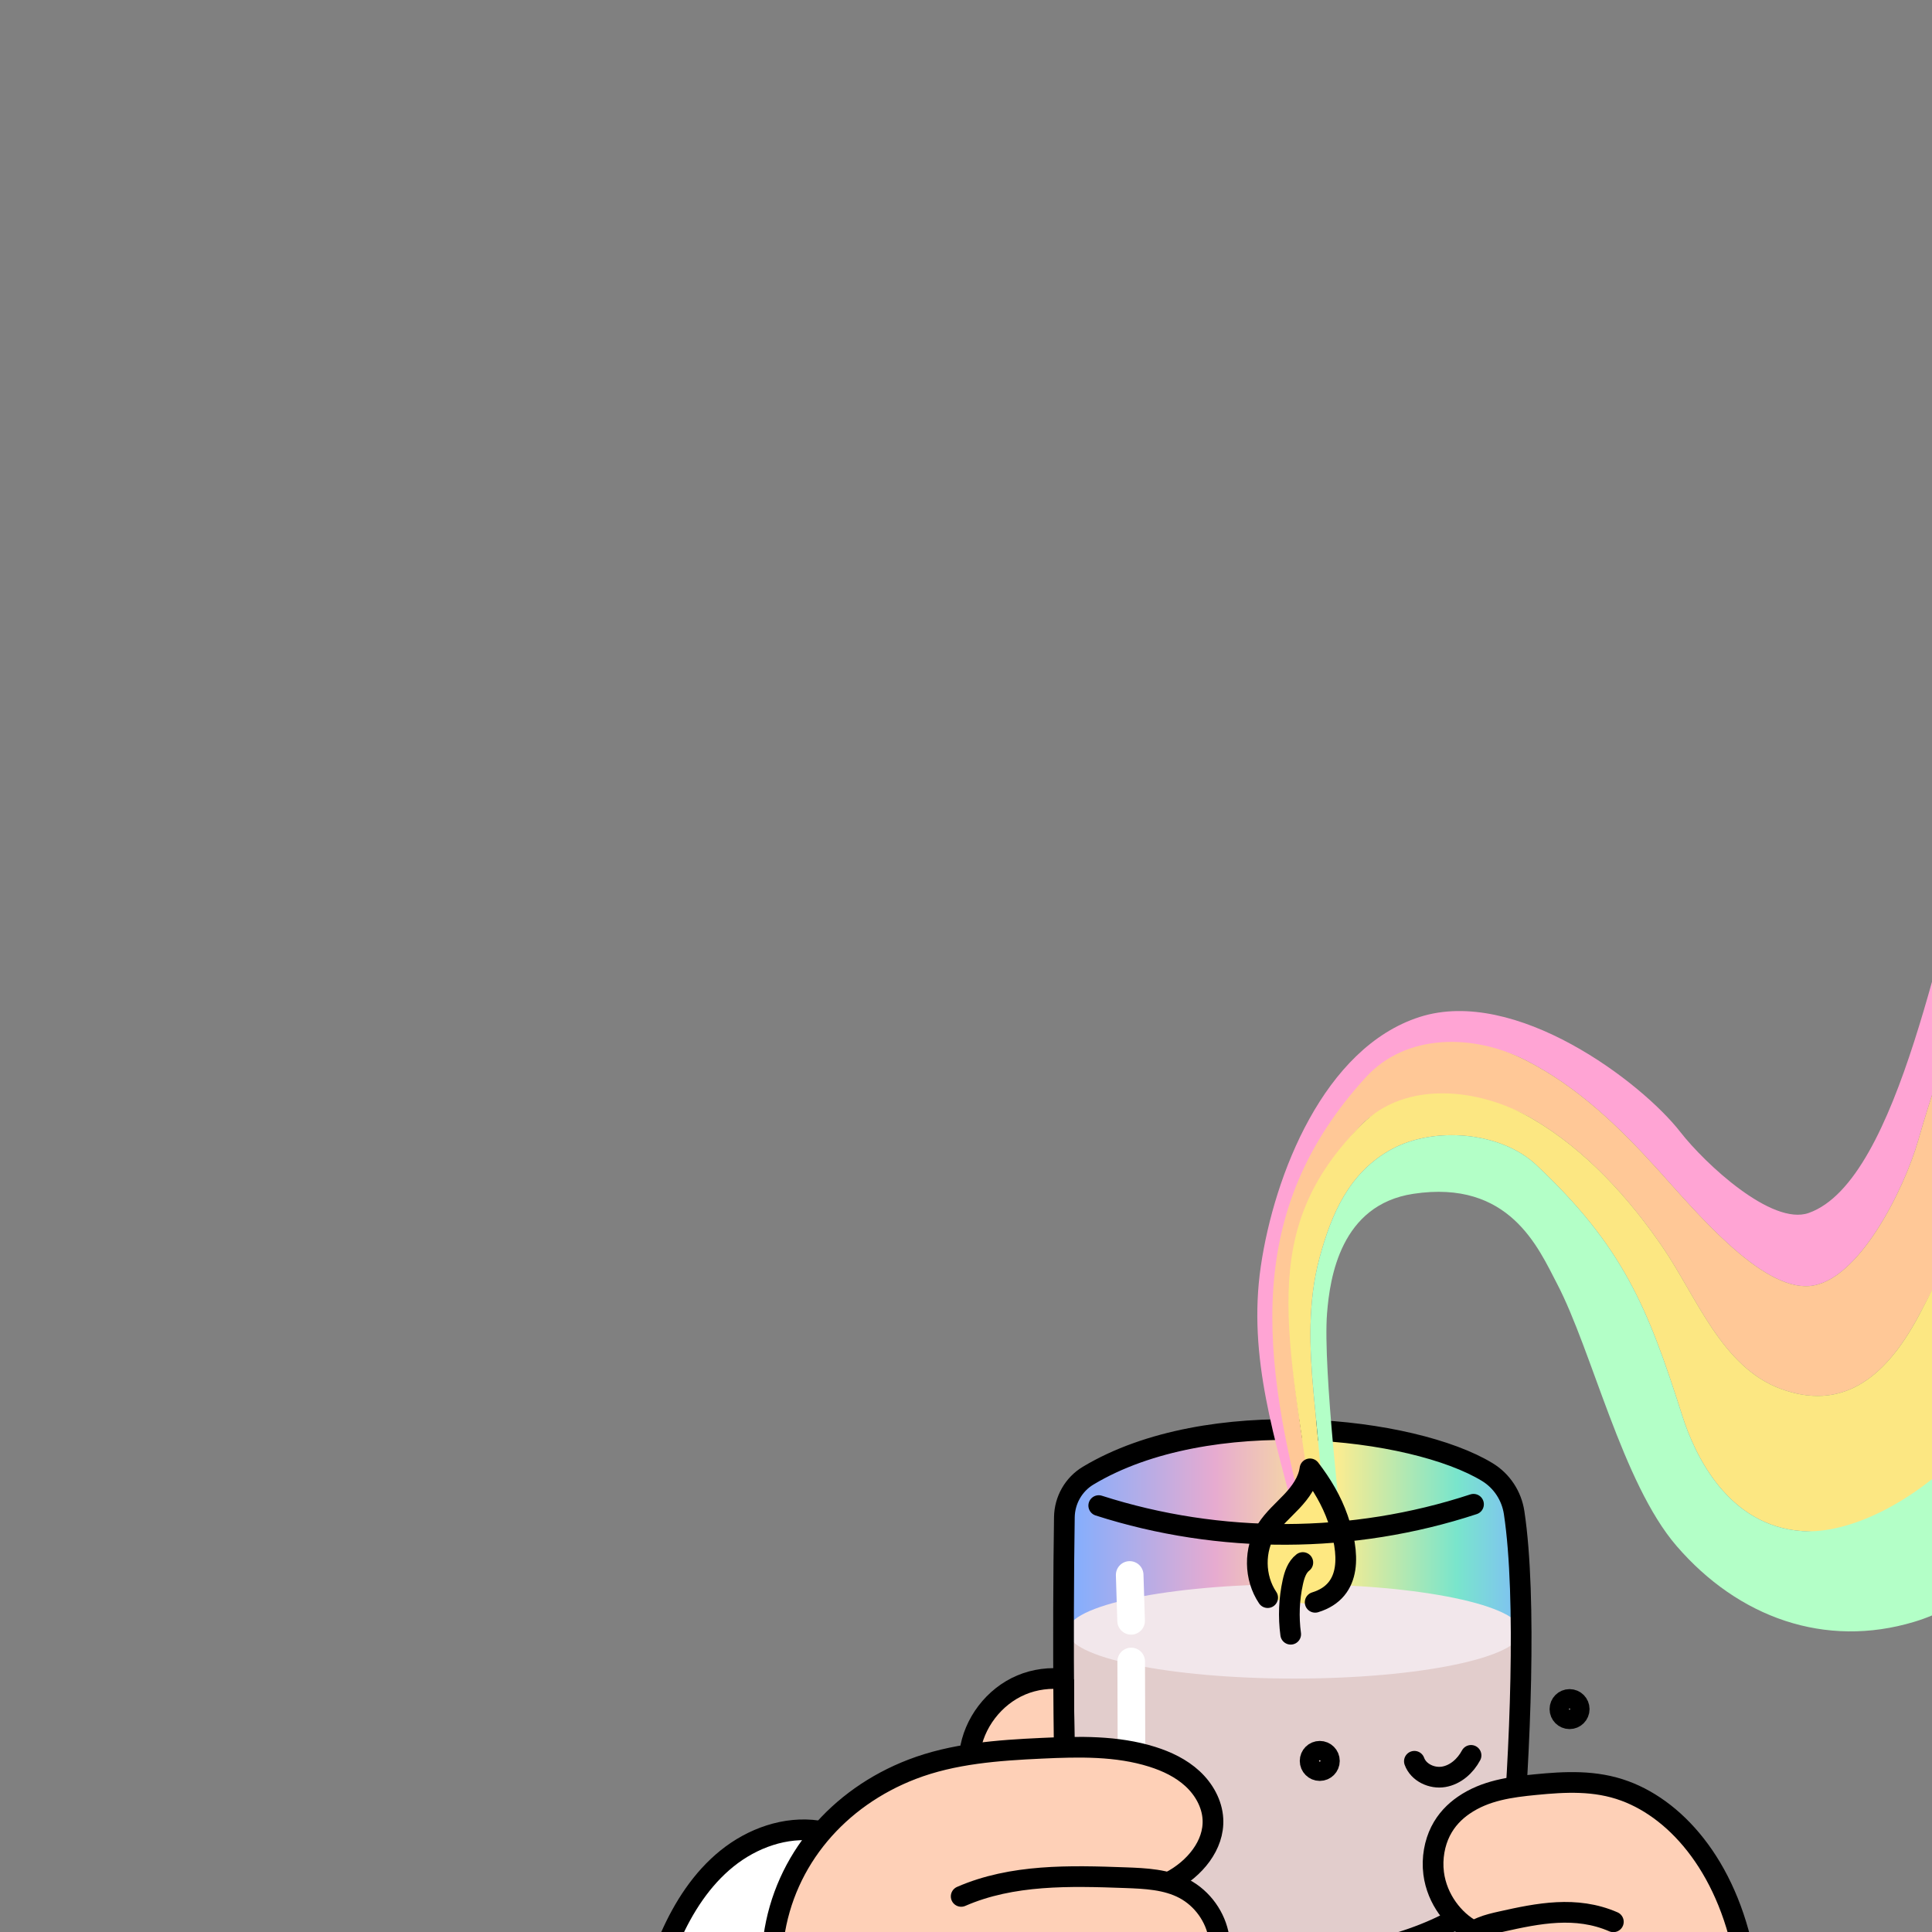 <?xml version="1.0" encoding="utf-8"?>
<!-- Generator: Adobe Adobe Illustrator 24.2.0, SVG Export Plug-In . SVG Version: 6.00 Build 0)  -->
<svg version="1.1" xmlns="http://www.w3.org/2000/svg" xmlns:xlink="http://www.w3.org/1999/xlink" x="0px" y="0px"
	 viewBox="0 0 1800 1800" style="enable-background:new 0 0 1800 1800;" xml:space="preserve">
<rect x="0" y="0" width="1800" height="1800" fill="#808080" stroke="none"/>
<style type="text/css">
	.st0{fill:#E2CDCC;}
	.st1{fill:url(#SVGID_1_);}
	.st2{fill:#F2E7EB;}
	.st3{fill:none;stroke:#000000;stroke-width:19.286;stroke-linecap:round;stroke-linejoin:round;stroke-miterlimit:10;}
	.st4{fill:#FFA4D4;}
	.st5{fill:#FFC897;}
	.st6{fill:#FCE782;}
	.st7{fill:#B3FFC7;}
	.st8{fill:#FEE881;}
	.st9{fill:none;stroke:#FFFFFF;stroke-width:25.714;stroke-linecap:round;stroke-linejoin:round;stroke-miterlimit:10;}
	.st10{fill:#FED0B7;}
	.st11{fill:#FFFFFF;}
	.st12{fill:none;stroke:#000000;stroke-width:19.286;stroke-linejoin:round;stroke-miterlimit:10;}
</style>
<g id="Candle">
	<g id="Layer_4">
		<g id="Layer_8">
		</g>
	</g>
	<g>
		<path class="st0" d="M997.22,1530.34c0.57,63.73,1.15,127.46,1.72,191.2c0.12,13.67,0.38,27.92,6.67,40.05
			c9.83,18.95,31.6,27.97,51.89,34.59c44.33,14.47,90.29,24.7,136.88,26.61c46.59,1.91,93.9-4.69,136.88-22.78
			c24.71-10.4,48.71-25.37,62.69-48.24c15.38-25.16,16.63-56.17,17.44-85.64c1.3-47.08,2.59-94.17,3.89-141.25"/>
		<linearGradient id="SVGID_1_" gradientUnits="userSpaceOnUse" x1="994.848" y1="1423.726" x2="1419.756" y2="1423.726">
			<stop  offset="0" style="stop-color:#80AEFF"/>
			<stop  offset="0.323" style="stop-color:#E7ABD0"/>
			<stop  offset="0.588" style="stop-color:#FCEC90"/>
			<stop  offset="0.853" style="stop-color:#79E5CC"/>
			<stop  offset="1" style="stop-color:#80BDF7"/>
		</linearGradient>
		<path class="st1" d="M995.19,1523.31c4.25-23.82,0.62-48.23-0.21-72.42c-0.83-24.18,1.7-49.93,16.19-69.31
			c11.42-15.26,28.48-25.82,46.43-32.23c92.42-32.98,201.6-36.74,291.64,7.5c13.54,6.65,26.82,14.31,37.53,24.93
			c17.72,17.56,27.16,42.11,30.8,66.79c3.64,24.68,1.95,49.8,0.25,74.69"/>
		<ellipse class="st2" cx="1205.84" cy="1519.93" rx="211.39" ry="43.95"/>
		<path class="st3" d="M991.65,1413.54c-1.64,106.28-0.78,261.1,3.13,322.03c0.97,15.15,8.74,29.01,21.08,37.85
			c111.06,79.56,298.39,60.94,375.1-10.32c9.86-9.16,15.93-21.67,17.1-35.07c7.93-90.92,14.64-239.23,2.62-318.75
			c-2.36-15.65-11.45-29.53-24.96-37.77c-69.06-42.12-259.88-63.93-371.92,3.32C1000.2,1382.99,991.89,1397.7,991.65,1413.54z"/>
		<g>
			<path class="st4" d="M1218.44,1426.98l-8.72-1.3c-21.47-84.68-47.53-160.59-35.07-245.79c12.46-85.2,58.86-203.84,148.03-232.4
				c89.17-28.55,206.59,60.58,242.86,107.18c22.85,29.36,85.15,87.53,119.54,75.44c85.32-29.98,124.16-272.9,157.43-367.03
				c60.63-171.57,193.32-381.92,463.83-560.93l-1.66,144.04c-340.29,225.2-469.03,546.98-517.52,716.22
				c-12.95,45.2-55.55,131.76-101.14,135.73c-45.62,3.97-106.82-70.27-142.24-109.32c-35.41-39.05-73.62-76.15-122.17-100.96
				s-107.87-14-142.03,24.02C1167.46,1136.66,1173.95,1262.03,1218.44,1426.98z"/>
			<path class="st5" d="M1225.91,1428.09l-7.47-1.11c-44.49-164.95-59.13-299.59,54.1-423.35c37.61-41.1,100.52-40.57,149.07-15.76
				s86.76,61.9,122.17,100.96c35.42,39.05,96.61,113.29,142.24,109.32c45.59-3.97,88.19-90.53,101.14-135.73
				c48.48-169.24,177.22-491.02,517.52-716.22l-27.15,182.56c-167.19,88.1-407.44,542.36-489.85,697.08
				c-32.41,60.85-73.31,88.34-128.37,68.2c-55.06-20.13-78.61-85.57-109.83-131.4s-71.91-91.26-122.01-120.42
				c-50.1-29.16-130.07-24.82-158.29,4.98C1172.47,1149.3,1199.91,1239.66,1225.91,1428.09z"/>
			<path class="st6" d="M1236.35,1429.65l-10.44-1.55c-26.01-188.43-56.03-281.3,43.27-380.9c40.2-40.33,108.19-34.14,158.29-4.98
				c50.1,29.16,90.79,74.58,122.01,120.42s54.77,111.27,109.83,131.4c55.06,20.14,95.96-7.35,128.37-68.2
				c82.41-154.71,255.24-584.13,489.85-697.08l-45.82,308.09l-1.01-0.15c-89.24,33.77-294.42,432.46-366.23,534.67
				c-45.92,65.38-143.84,57.8-184.9,55.15c-70.24-4.53-100.99-72.17-112.22-107.48c-32.36-101.78-55.55-157.92-136.01-233.67
				c-32.96-31.04-95.25-36.23-134.83-14.65c-39.58,21.58-56.12,60.41-67.14,101.24c-11.02,40.84-9.44,83.88-5.51,126.17
				C1227.8,1340.41,1236.35,1429.65,1236.35,1429.65z"/>
			<path class="st7" d="M1250.81,1431.8l-14.46-2.15c0,0-8.55-89.23-12.49-131.53c-3.94-42.29-5.51-85.33,5.51-126.17
				c11.03-40.83,27.56-79.66,67.14-101.24c39.58-21.57,101.87-16.38,134.83,14.65c80.46,75.75,103.65,131.89,136.01,233.67
				c11.22,35.31,41.98,102.95,112.22,107.48c41.07,2.65,103.17-24.1,157.35-82.82c94.5-102.41,213.94-460.92,393.78-507.01
				l1.01,0.15l88.08,163.96c-205.34,27.78-343.46,452.12-536.31,510.21c-83.01,25.01-163.91-3.88-221.5-70.7
				c-50.58-58.68-78.5-181.56-111.37-244.4c-17.34-33.14-44.21-97.23-133.83-83.66c-67.66,10.24-77.79,77.92-80.41,111.5
				C1232.32,1275.52,1250.81,1431.8,1250.81,1431.8z"/>
		</g>
		<path class="st8" d="M1185,1490.05c-10.97-8.47-15.04-23.71-13.1-37.43c1.94-13.72,9.01-26.17,16.94-37.53
			c7.93-11.36,16.88-22.08,23.42-34.29c2.03-3.78,5.11-8.38,9.31-7.47c2.41,0.52,3.99,2.75,5.34,4.81
			c8.48,13,16.93,26.22,22.17,40.83c5.25,14.61,7.09,30.93,2.18,45.66c-4.91,14.73-17.45,27.4-32.81,29.7"/>
		<path class="st3" d="M1023.67,1402.73c112.66,36.19,236.77,35.75,349.17-1.24"/>
		<path class="st9" d="M1052.5,1467.34c0.44,14.25,0.89,28.51,1.33,42.76"/>
		<path class="st9" d="M1053.91,1547.96c0.21,69.93,0.42,139.87,0.63,209.8"/>
		<path class="st3" d="M1202.51,1522.58c-2.19-16.15-1.51-32.69,1.99-48.61c1.5-6.79,3.81-13.94,9.31-18.19"/>
		<path class="st3" d="M1181.05,1488.47c-12.55-18.63-12.88-44.72-0.81-63.66c6.28-9.85,15.33-17.54,23.34-26.05
			c8.01-8.51,15.3-18.55,16.89-30.27c10.86,14.12,20.14,29.6,25.97,46.43c10.72,30.97,14.18,67.11-21.14,77.91"/>
		<path class="st3" d="M1317.75,1640.94c3.79,10.53,16.27,16.35,27.3,14.49c11.03-1.86,20.24-10.11,25.49-19.98"/>
		<circle class="st3" cx="1229.59" cy="1640.61" r="8.98"/>
		<circle class="st3" cx="1462.33" cy="1592.33" r="8.98"/>
	</g>
</g>
<g id="Skin_fill">
	<g id="Skin_fill">
		<path class="st10" d="M626.68,1800c4.25-23.82,32.49-21.18,31.66-45.37s72.29-46.62,103.45-48.91
			c19.01-1.4,39.38-35.02,56.9-42.54c32.01-13.73,53.75-22.41,84.8-30.41c27.45-7.08,56.8-5.9,86.11-4.71
			c33.03,1.34,66.88-0.95,98.03,14.35c13.54,6.65,28.79,25.96,39.51,36.58c17.72,17.56-33.55,50.95-29.91,75.63
			c3.64,24.68,40.14,20.48,38.45,45.37"/>
		<path class="st10" d="M903.5,1632.78c3.62-27.37,22.56-52.2,48.01-62.93c25.44-10.73,18.4-18.52,40.53-2l1.7,59.32"/>
		<path class="st10" d="M1623.91,1833.36c-11.83-44.88-35.61-106.76-64.33-132.16c-28.72-25.4-61.44-37.95-93.2-40.24
			c-31.76-2.29-62.68,5.32-91.99,17.74c-8.59,3.64-17.17,7.77-24.4,14.91c-7.23,7.14-13.06,17.66-14.58,30.65
			c-1.73,14.75,2.35,31.13,9.03,44.29c6.67,13.16,15.72,23.53,24.28,33.96c-12.86,10.13-20.68,29.74-18.53,52.33"/>
	</g>
</g>
<g id="Sleeve_fill">
	<path id="Sleeve_fill" class="st11" d="M628.44,1800.67c18.82-35.29,47.04-65.5,80.97-86.67c8.39-5.23,17.28-9.99,26.99-11.89
		c9.7-1.9,20.39-0.64,28.31,5.28c-21.77,26.56-36.66,58.71-42.85,92.48"/>
</g>
<g id="Outline_1_">
	<g>
		<path class="st12" d="M903.5,1632.78c3.62-27.37,22.56-52.2,48.01-62.93c12.72-5.36,26.83-7.1,40.53-5.43"/>
		<path class="st12" d="M990.95,1564.7c0.11,21.85,0.3,43.31,0.58,63.56"/>
		<path class="st3" d="M1626.88,1833.43c-14.75-91.04-63.2-146.43-112.95-164.81c-27.8-10.27-55.91-8.59-83.38-5.92
			c-23.16,2.25-46.73,5.35-66.88,19.23c-8.38,5.78-16.16,13.52-21.56,24.3s-8.23,24.88-6.4,39.13c3.15,24.44,19.17,43.96,35.54,52.9
			"/>
		<path class="st3" d="M1503.13,1790.5c-34.89-15.15-70.31-7.81-104.32-0.21c-12.31,2.75-25.08,5.79-34.61,16.3
			c-9.78,10.78-15.12,29.18-14.01,48.26"/>
		<path class="st3" d="M895.51,1766.83c47.47-20.71,101.24-19.32,152.99-17.43c18.74,0.68,38.21,1.57,54.78,10.36
			c17,9.01,29.36,26.28,32.41,45.28"/>
		<path class="st3" d="M720.86,1805.04c10.07-72.67,60.39-130.29,128.87-156.62c38.27-14.72,79.91-17.71,120.87-19.61
			c34.53-1.6,69.87-2.44,102.84,7.93c13.72,4.31,27.03,10.66,37.6,20.41c10.57,9.75,18.19,23.18,19,37.54
			c1.38,24.63-17.33,46.53-39.14,58.05"/>
		<path class="st3" d="M624.66,1804.47c12.24-27.7,29.1-53.95,52.68-72.95c23.58-19,54.48-30.13,84.45-25.8"/>
	</g>
</g>
</svg>
